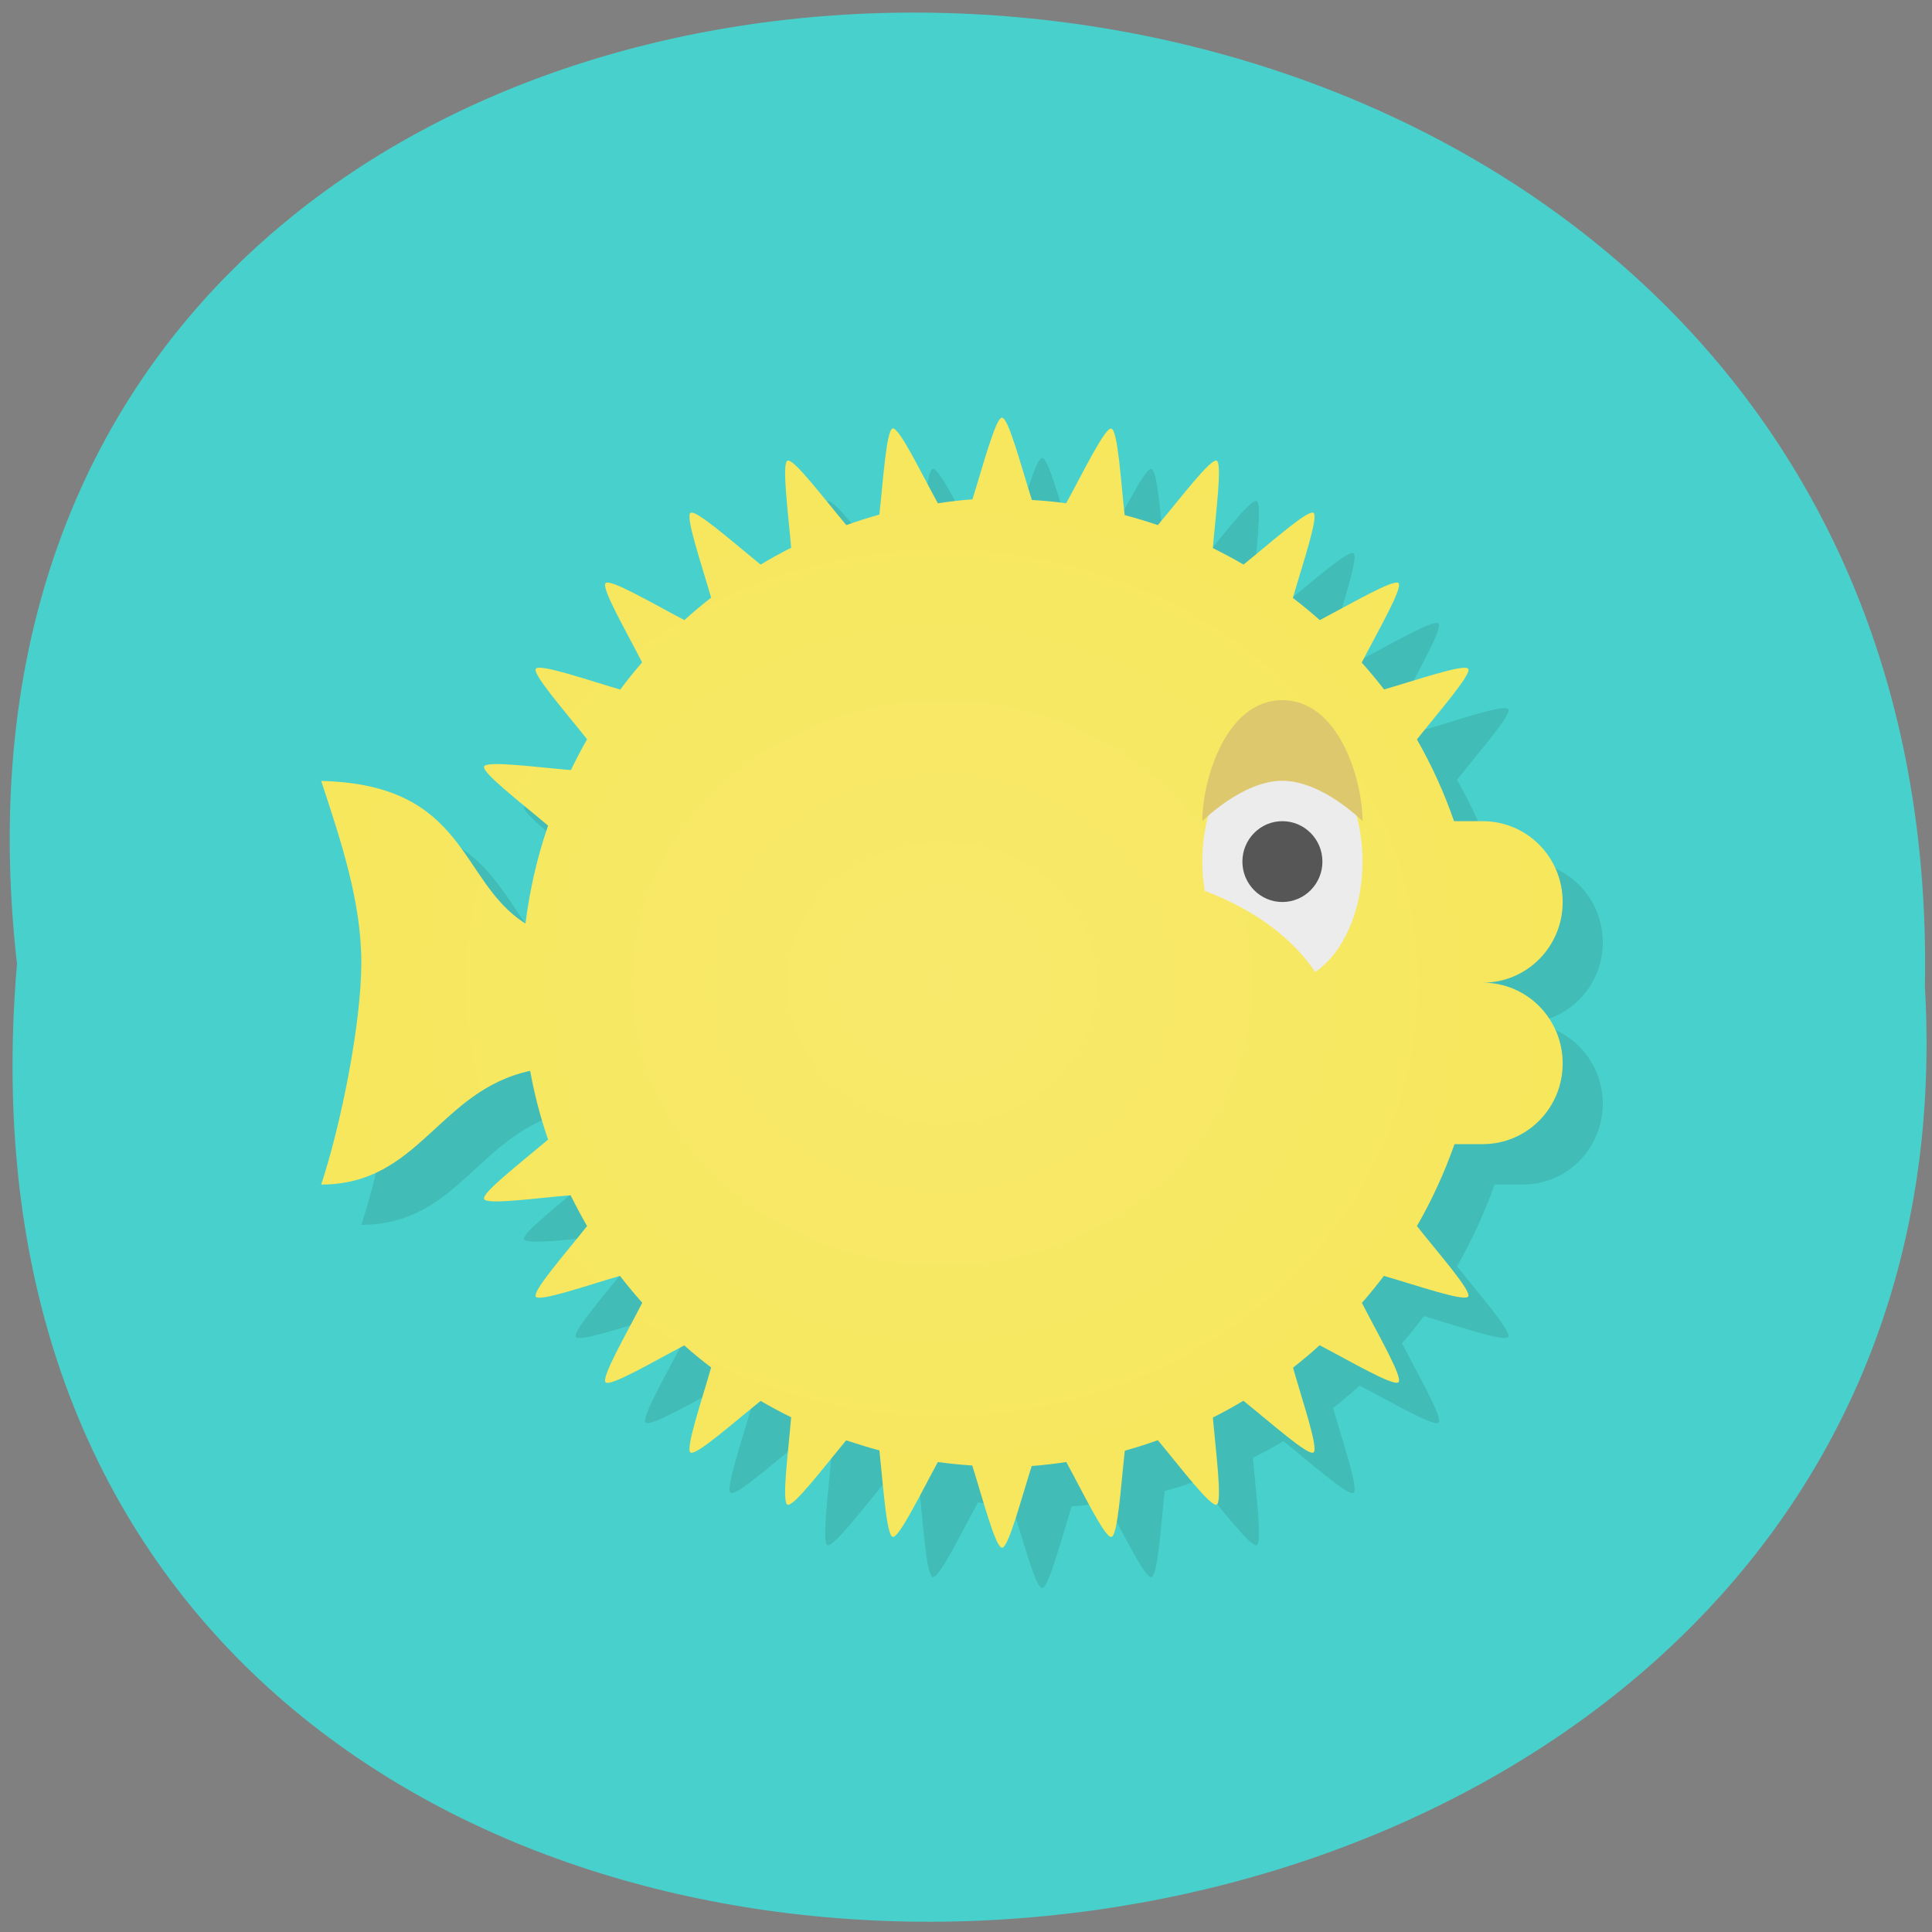 
<svg xmlns="http://www.w3.org/2000/svg" xmlns:xlink="http://www.w3.org/1999/xlink" width="48px" height="48px" viewBox="0 0 48 48" version="1.1">
<rect x="0" y="0" width="48" height="48" fill="#808080" stroke="none"/>
<defs>
<radialGradient id="radial0" gradientUnits="userSpaceOnUse" cx="23.5" cy="24" fx="23.5" fy="24" r="15.5" gradientTransform="matrix(0.995,0,0,0.906,0.021,2.678)">
<stop offset="0" style="stop-color:rgb(97.255%,91.373%,42.353%);stop-opacity:1;"/>
<stop offset="1" style="stop-color:rgb(96.863%,90.588%,36.471%);stop-opacity:1;"/>
</radialGradient>
</defs>
<g id="surface1">
<path style=" stroke:none;fill-rule:nonzero;fill:rgb(28.235%,81.961%,80%);fill-opacity:1;" d="M 0.422 23.949 C -3.184 -7.879 48.434 -7.438 47.824 24.516 C 49.523 54.234 -2.391 56.914 0.422 23.949 Z M 0.422 23.949 "/>
<path style=" stroke:none;fill-rule:nonzero;fill:rgb(0%,0%,0%);fill-opacity:0.102;" d="M 25.891 11.379 C 25.73 11.379 25.422 12.562 25.152 13.41 C 24.867 13.43 24.582 13.461 24.297 13.504 C 23.871 12.727 23.332 11.617 23.176 11.648 C 23.02 11.68 22.938 12.906 22.844 13.789 C 22.566 13.867 22.293 13.953 22.023 14.051 C 21.453 13.371 20.707 12.387 20.559 12.449 C 20.414 12.508 20.578 13.727 20.652 14.613 C 20.395 14.742 20.141 14.883 19.895 15.027 C 19.203 14.473 18.285 13.652 18.152 13.746 C 18.02 13.832 18.418 14.996 18.66 15.852 C 18.434 16.027 18.215 16.215 18 16.41 C 17.215 16 16.152 15.375 16.039 15.488 C 15.926 15.605 16.543 16.672 16.949 17.461 C 16.762 17.676 16.578 17.902 16.406 18.133 C 15.559 17.887 14.395 17.484 14.309 17.617 C 14.219 17.754 15.031 18.676 15.582 19.371 C 15.438 19.621 15.305 19.875 15.176 20.137 C 14.297 20.062 13.082 19.898 13.023 20.047 C 12.961 20.195 13.938 20.941 14.609 21.516 C 14.34 22.305 14.152 23.121 14.051 23.945 C 12.391 22.91 12.621 20.492 8.977 20.402 C 9.473 21.906 9.969 23.414 9.969 24.918 C 9.969 26.422 9.473 28.926 8.977 30.43 C 11.422 30.43 11.895 28.094 14.168 27.609 C 14.273 28.188 14.422 28.758 14.609 29.316 C 13.938 29.891 12.961 30.641 13.02 30.789 C 13.082 30.938 14.293 30.773 15.172 30.699 C 15.297 30.957 15.438 31.211 15.582 31.461 C 15.031 32.156 14.219 33.082 14.309 33.215 C 14.395 33.352 15.551 32.949 16.398 32.703 C 16.574 32.934 16.758 33.156 16.953 33.371 C 16.547 34.16 15.926 35.23 16.039 35.344 C 16.152 35.461 17.211 34.836 17.996 34.43 C 18.211 34.621 18.434 34.801 18.664 34.977 C 18.418 35.832 18.02 37.004 18.152 37.09 C 18.285 37.18 19.203 36.363 19.891 35.809 C 20.141 35.953 20.395 36.09 20.652 36.215 C 20.578 37.102 20.414 38.324 20.559 38.387 C 20.707 38.449 21.449 37.465 22.02 36.785 C 22.289 36.879 22.566 36.965 22.844 37.035 C 22.941 37.922 23.016 39.152 23.176 39.184 C 23.332 39.215 23.871 38.109 24.297 37.328 C 24.578 37.367 24.863 37.395 25.148 37.414 C 25.418 38.262 25.73 39.457 25.891 39.457 C 26.051 39.457 26.359 38.27 26.625 37.426 C 26.914 37.402 27.199 37.371 27.484 37.328 C 27.91 38.105 28.449 39.215 28.605 39.184 C 28.762 39.156 28.84 37.93 28.938 37.043 C 29.215 36.969 29.488 36.883 29.758 36.785 C 30.328 37.465 31.074 38.449 31.223 38.387 C 31.367 38.324 31.203 37.105 31.129 36.219 C 31.387 36.09 31.641 35.953 31.887 35.805 C 32.578 36.359 33.496 37.18 33.629 37.09 C 33.762 37 33.363 35.836 33.121 34.98 C 33.348 34.805 33.566 34.621 33.781 34.426 C 34.566 34.832 35.629 35.457 35.742 35.344 C 35.855 35.23 35.238 34.164 34.832 33.375 C 35.02 33.156 35.203 32.934 35.375 32.699 C 36.223 32.945 37.387 33.352 37.473 33.215 C 37.562 33.082 36.75 32.156 36.199 31.461 C 36.57 30.816 36.883 30.133 37.133 29.43 L 37.832 29.43 C 38.934 29.43 39.82 28.535 39.82 27.422 C 39.82 26.312 38.934 25.418 37.832 25.418 C 38.934 25.418 39.82 24.523 39.82 23.414 C 39.82 22.301 38.934 21.406 37.832 21.406 L 37.121 21.406 C 36.875 20.703 36.566 20.02 36.199 19.375 C 36.746 18.68 37.562 17.754 37.473 17.621 C 37.383 17.484 36.23 17.887 35.383 18.133 C 35.203 17.902 35.02 17.68 34.828 17.465 C 35.234 16.676 35.852 15.605 35.738 15.492 C 35.625 15.375 34.566 16 33.785 16.406 C 33.57 16.215 33.348 16.035 33.117 15.859 C 33.359 15.004 33.762 13.832 33.629 13.746 C 33.496 13.656 32.578 14.473 31.887 15.027 C 31.641 14.883 31.387 14.746 31.129 14.621 C 31.203 13.734 31.367 12.512 31.219 12.449 C 31.07 12.387 30.328 13.371 29.762 14.051 C 29.488 13.957 29.215 13.871 28.938 13.801 C 28.84 12.914 28.762 11.684 28.605 11.652 C 28.449 11.621 27.91 12.727 27.484 13.508 C 27.199 13.469 26.914 13.441 26.629 13.422 C 26.363 12.574 26.051 11.379 25.891 11.379 "/>
<path style=" stroke:none;fill-rule:nonzero;fill:url(#radial0);" d="M 24.895 10.375 C 24.738 10.375 24.426 11.559 24.16 12.406 C 23.871 12.426 23.586 12.461 23.301 12.504 C 22.875 11.727 22.336 10.613 22.18 10.645 C 22.023 10.676 21.945 11.902 21.848 12.785 C 21.57 12.863 21.297 12.949 21.027 13.047 C 20.457 12.367 19.715 11.383 19.566 11.445 C 19.418 11.508 19.582 12.727 19.656 13.609 C 19.398 13.738 19.145 13.879 18.898 14.027 C 18.211 13.473 17.289 12.652 17.156 12.742 C 17.023 12.832 17.422 13.996 17.668 14.848 C 17.438 15.027 17.219 15.211 17.004 15.406 C 16.219 14.996 15.16 14.371 15.047 14.488 C 14.93 14.602 15.551 15.668 15.953 16.457 C 15.766 16.676 15.582 16.898 15.41 17.133 C 14.562 16.883 13.398 16.48 13.312 16.617 C 13.227 16.75 14.035 17.672 14.586 18.367 C 14.441 18.621 14.309 18.875 14.184 19.133 C 13.305 19.059 12.09 18.895 12.027 19.043 C 11.965 19.191 12.941 19.941 13.617 20.512 C 13.344 21.301 13.16 22.117 13.055 22.945 C 11.395 21.906 11.625 19.488 7.98 19.402 C 8.477 20.906 8.977 22.41 8.977 23.914 C 8.977 25.418 8.477 27.926 7.98 29.43 C 10.426 29.43 10.898 27.094 13.172 26.605 C 13.277 27.188 13.426 27.758 13.617 28.312 C 12.941 28.887 11.965 29.637 12.027 29.789 C 12.086 29.938 13.297 29.77 14.176 29.695 C 14.305 29.953 14.441 30.211 14.586 30.461 C 14.039 31.152 13.223 32.078 13.312 32.215 C 13.402 32.348 14.555 31.945 15.402 31.699 C 15.582 31.93 15.766 32.152 15.957 32.367 C 15.551 33.16 14.93 34.227 15.047 34.344 C 15.16 34.457 16.219 33.836 17 33.426 C 17.215 33.617 17.438 33.801 17.668 33.973 C 17.426 34.828 17.023 36 17.156 36.086 C 17.289 36.176 18.207 35.359 18.898 34.805 C 19.145 34.949 19.398 35.086 19.656 35.211 C 19.582 36.098 19.418 37.32 19.566 37.383 C 19.715 37.445 20.457 36.465 21.023 35.785 C 21.297 35.875 21.57 35.961 21.848 36.035 C 21.945 36.918 22.023 38.152 22.18 38.184 C 22.336 38.215 22.875 37.105 23.301 36.324 C 23.586 36.363 23.871 36.391 24.156 36.41 C 24.422 37.258 24.734 38.453 24.895 38.453 C 25.055 38.453 25.363 37.27 25.633 36.422 C 25.918 36.402 26.207 36.367 26.492 36.324 C 26.918 37.105 27.453 38.215 27.613 38.184 C 27.77 38.152 27.848 36.926 27.945 36.043 C 28.223 35.965 28.496 35.879 28.766 35.781 C 29.332 36.461 30.078 37.445 30.227 37.383 C 30.371 37.324 30.211 36.102 30.133 35.219 C 30.391 35.09 30.645 34.949 30.891 34.801 C 31.582 35.355 32.5 36.176 32.633 36.086 C 32.766 35.996 32.367 34.832 32.125 33.98 C 32.352 33.801 32.574 33.617 32.785 33.422 C 33.57 33.832 34.633 34.457 34.746 34.34 C 34.859 34.227 34.242 33.16 33.836 32.371 C 34.027 32.152 34.207 31.93 34.383 31.699 C 35.23 31.945 36.391 32.348 36.477 32.211 C 36.566 32.078 35.754 31.156 35.203 30.461 C 35.578 29.812 35.887 29.133 36.137 28.426 L 36.836 28.426 C 37.938 28.426 38.824 27.531 38.824 26.422 C 38.824 25.309 37.938 24.414 36.836 24.414 C 37.938 24.414 38.824 23.52 38.824 22.41 C 38.824 21.297 37.938 20.402 36.836 20.402 L 36.125 20.402 C 35.883 19.699 35.574 19.02 35.203 18.371 C 35.754 17.676 36.566 16.75 36.477 16.617 C 36.391 16.484 35.234 16.883 34.387 17.129 C 34.211 16.902 34.027 16.68 33.832 16.461 C 34.238 15.672 34.859 14.602 34.746 14.488 C 34.633 14.375 33.574 14.996 32.789 15.406 C 32.574 15.215 32.352 15.031 32.121 14.855 C 32.367 14 32.766 12.832 32.633 12.742 C 32.5 12.652 31.582 13.473 30.895 14.027 C 30.645 13.879 30.391 13.746 30.133 13.617 C 30.207 12.734 30.371 11.508 30.227 11.445 C 30.078 11.387 29.336 12.367 28.766 13.047 C 28.496 12.953 28.219 12.871 27.941 12.797 C 27.844 11.914 27.77 10.68 27.609 10.648 C 27.453 10.617 26.914 11.727 26.488 12.504 C 26.207 12.465 25.922 12.438 25.637 12.422 C 25.367 11.574 25.055 10.379 24.895 10.379 "/>
<path style=" stroke:none;fill-rule:nonzero;fill:rgb(92.549%,92.549%,92.549%);fill-opacity:1;" d="M 31.859 18.398 C 30.762 18.398 29.871 19.746 29.871 21.406 C 29.871 21.652 29.891 21.895 29.93 22.133 C 30.855 22.48 31.969 23.102 32.676 24.148 C 33.391 23.664 33.852 22.59 33.852 21.406 C 33.852 19.746 32.961 18.398 31.859 18.398 Z M 31.859 18.398 "/>
<path style=" stroke:none;fill-rule:nonzero;fill:rgb(33.725%,33.725%,33.725%);fill-opacity:1;" d="M 32.855 21.406 C 32.855 21.961 32.41 22.41 31.859 22.41 C 31.312 22.41 30.867 21.961 30.867 21.406 C 30.867 20.852 31.312 20.402 31.859 20.402 C 32.41 20.402 32.855 20.852 32.855 21.406 Z M 32.855 21.406 "/>
<path style=" stroke:none;fill-rule:nonzero;fill:rgb(87.059%,78.431%,43.137%);fill-opacity:1;" d="M 31.859 17.395 C 33.277 17.395 33.852 19.398 33.852 20.402 C 33.852 20.402 32.855 19.398 31.859 19.398 C 30.867 19.398 29.871 20.402 29.871 20.402 C 29.871 19.398 30.445 17.395 31.859 17.395 Z M 31.859 17.395 "/>
</g>
</svg>
